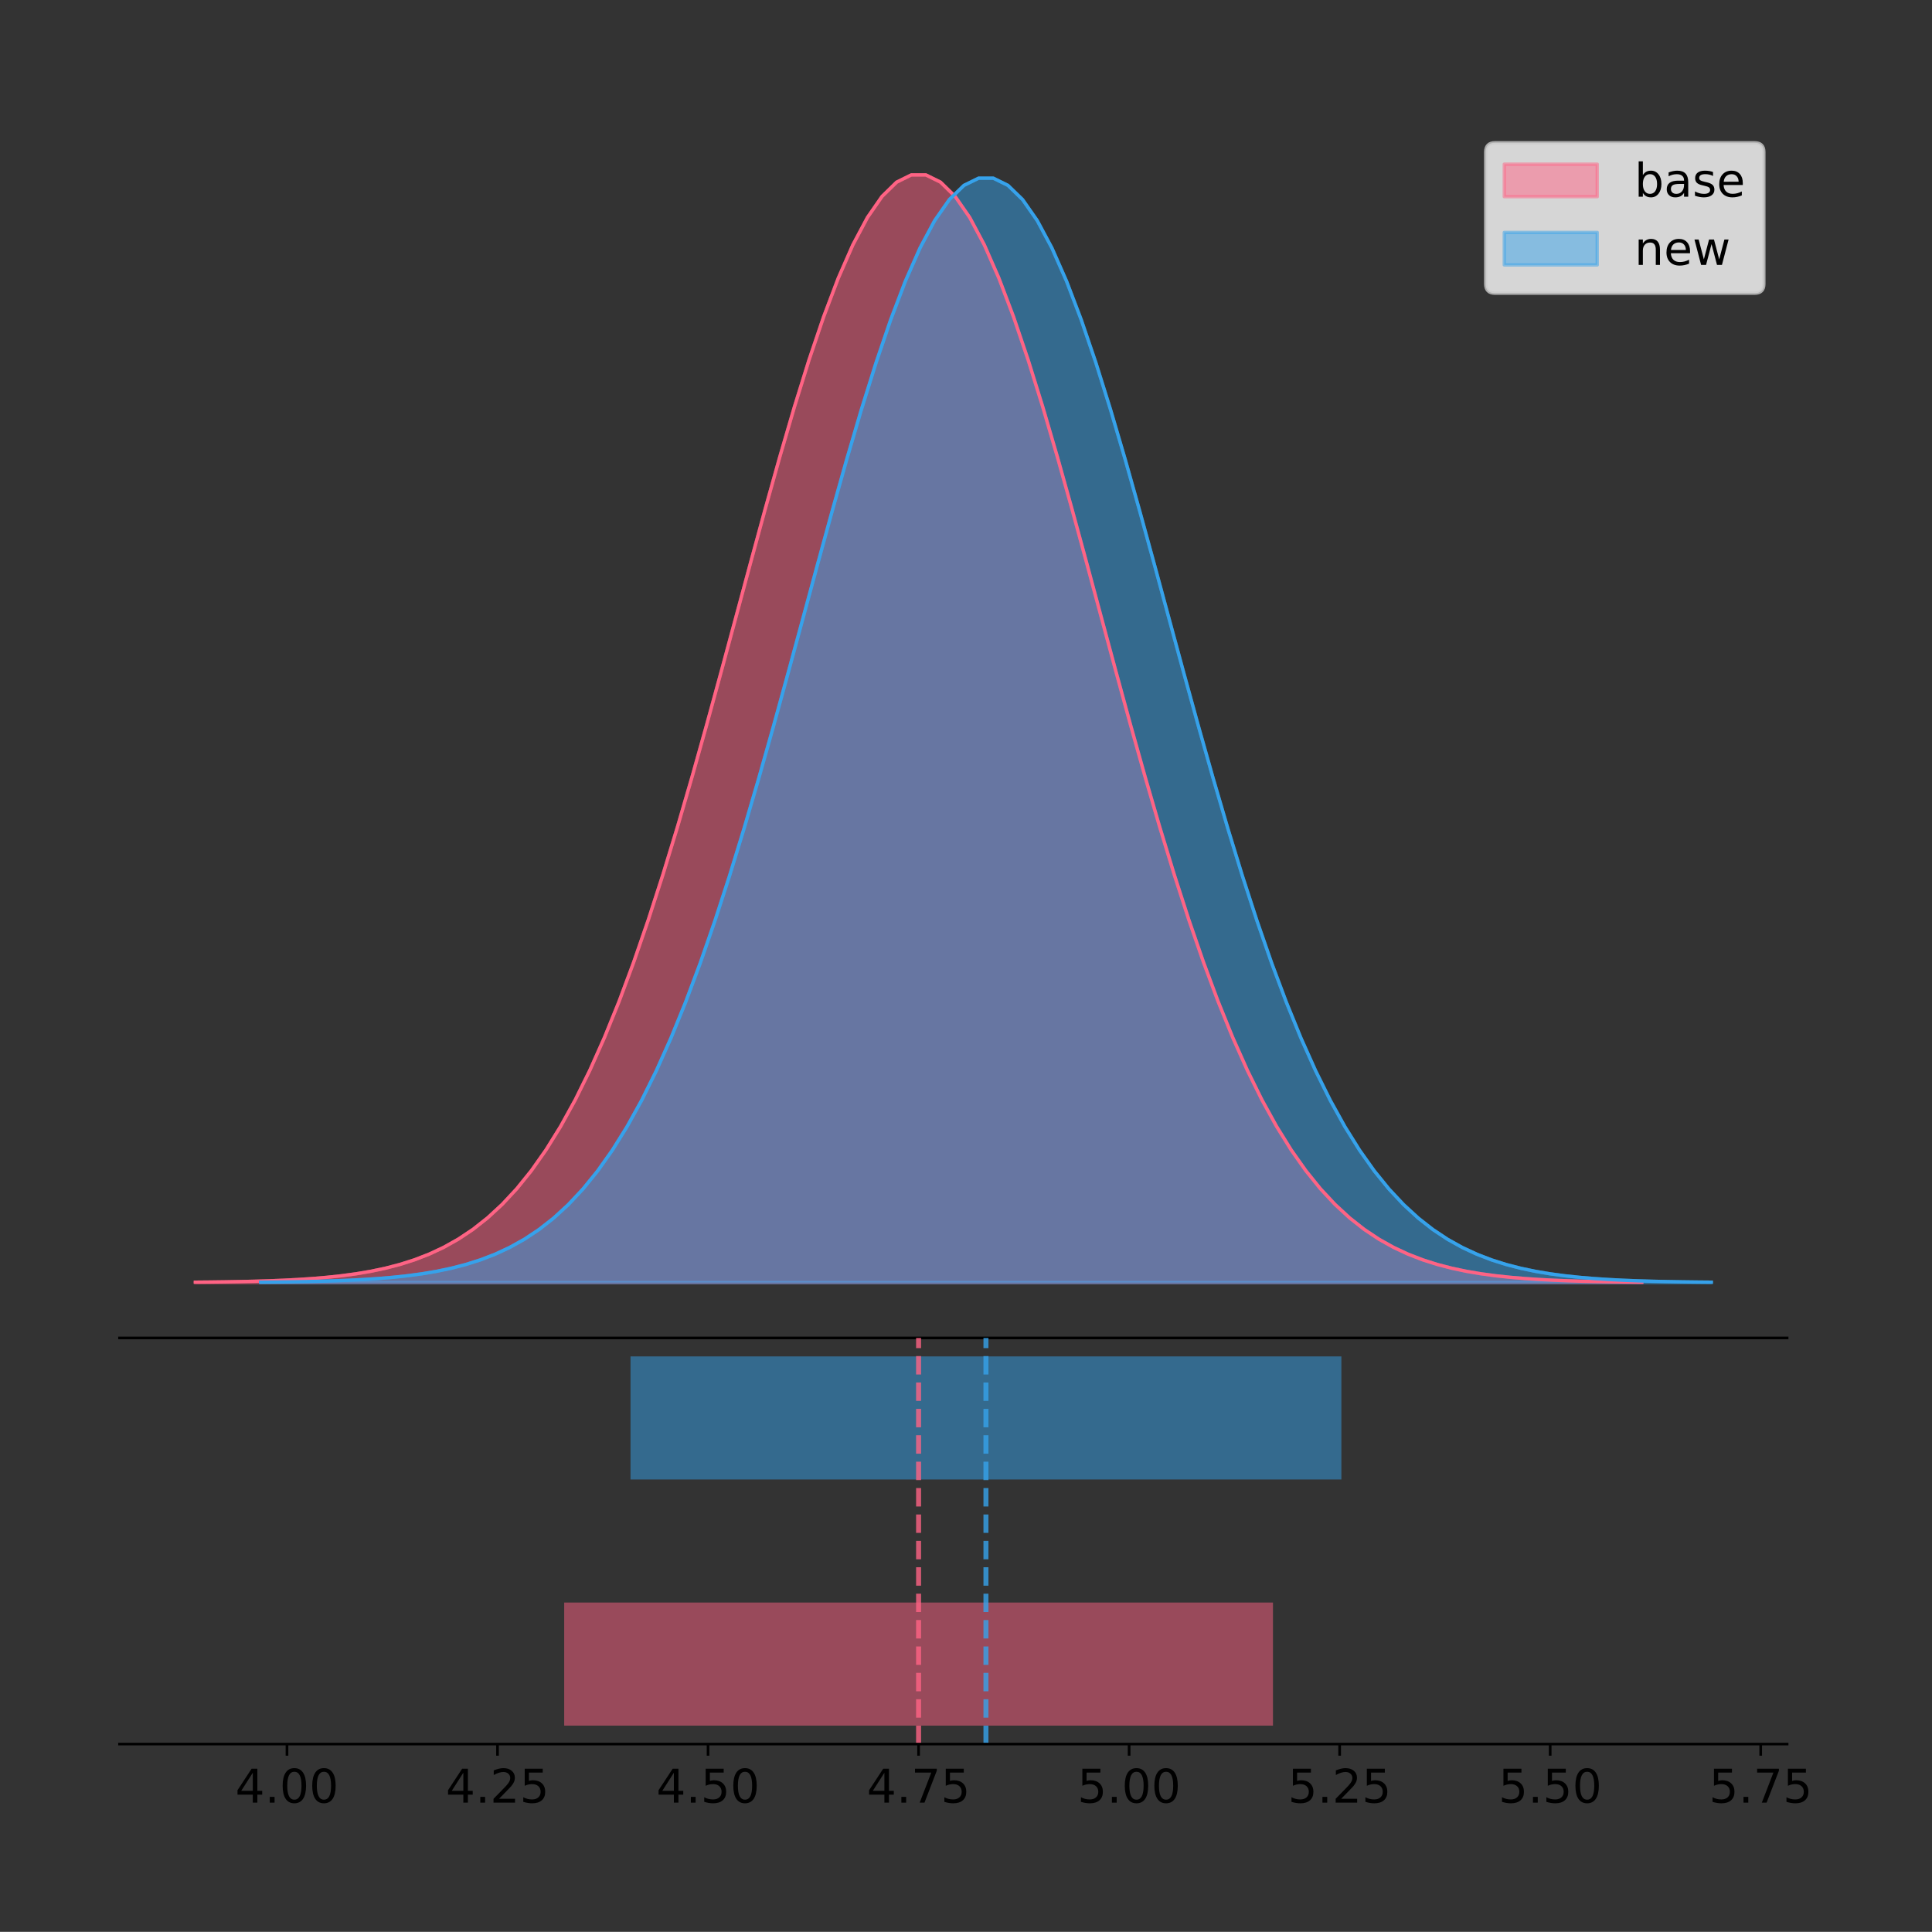 <?xml version="1.0" encoding="utf-8" standalone="no"?>
<!DOCTYPE svg PUBLIC "-//W3C//DTD SVG 1.1//EN"
  "http://www.w3.org/Graphics/SVG/1.1/DTD/svg11.dtd">
<!-- Created with matplotlib (https://matplotlib.org/) -->
<svg height="581.789pt" version="1.1" viewBox="0 0 581.834 581.789" width="581.834pt" xmlns="http://www.w3.org/2000/svg" xmlns:xlink="http://www.w3.org/1999/xlink">
 <rect x="0" y="0" width="581.834" height="581.789" fill="#333333" stroke="none"/>
 <defs>
  <style type="text/css">
*{stroke-linecap:butt;stroke-linejoin:round;}
  </style>
 </defs>
 <g id="figure_1">
  <g id="patch_1">
   <path d="M 0 581.789 
L 581.834 581.789 
L 581.834 0 
L 0 0 
z
" style="fill:none;"/>
  </g>
  <g id="axes_1">
   <g id="patch_2">
    <path d="M 36 402.93 
L 538.2 402.93 
L 538.2 36 
L 36 36 
z
" style="fill:none;"/>
   </g>
   <g id="PolyCollection_1">
    <defs>
     <path d="M 58.827 -195.538 
L 58.827 -195.65 
L 63.227 -195.692 
L 67.628 -195.749 
L 72.028 -195.825 
L 76.428 -195.925 
L 80.828 -196.058 
L 85.228 -196.23 
L 89.628 -196.455 
L 94.029 -196.744 
L 98.429 -197.115 
L 102.829 -197.585 
L 107.229 -198.179 
L 111.629 -198.923 
L 116.029 -199.848 
L 120.43 -200.99 
L 124.83 -202.39 
L 129.23 -204.093 
L 133.63 -206.151 
L 138.03 -208.617 
L 142.431 -211.552 
L 146.831 -215.017 
L 151.231 -219.078 
L 155.631 -223.801 
L 160.031 -229.25 
L 164.431 -235.488 
L 168.832 -242.572 
L 173.232 -250.552 
L 177.632 -259.468 
L 182.032 -269.344 
L 186.432 -280.192 
L 190.832 -292.002 
L 195.233 -304.744 
L 199.633 -318.365 
L 204.033 -332.786 
L 208.433 -347.901 
L 212.833 -363.58 
L 217.233 -379.667 
L 221.634 -395.98 
L 226.034 -412.318 
L 230.434 -428.462 
L 234.834 -444.18 
L 239.234 -459.23 
L 243.634 -473.372 
L 248.035 -486.366 
L 252.435 -497.987 
L 256.835 -508.025 
L 261.235 -516.294 
L 265.635 -522.64 
L 270.035 -526.94 
L 274.436 -529.111 
L 278.836 -529.111 
L 283.236 -526.94 
L 287.636 -522.64 
L 292.036 -516.294 
L 296.437 -508.025 
L 300.837 -497.987 
L 305.237 -486.366 
L 309.637 -473.372 
L 314.037 -459.23 
L 318.437 -444.18 
L 322.838 -428.462 
L 327.238 -412.318 
L 331.638 -395.98 
L 336.038 -379.667 
L 340.438 -363.58 
L 344.838 -347.901 
L 349.239 -332.786 
L 353.639 -318.365 
L 358.039 -304.744 
L 362.439 -292.002 
L 366.839 -280.192 
L 371.239 -269.344 
L 375.64 -259.468 
L 380.04 -250.552 
L 384.44 -242.572 
L 388.84 -235.488 
L 393.24 -229.25 
L 397.64 -223.801 
L 402.041 -219.078 
L 406.441 -215.017 
L 410.841 -211.552 
L 415.241 -208.617 
L 419.641 -206.151 
L 424.041 -204.093 
L 428.442 -202.39 
L 432.842 -200.99 
L 437.242 -199.848 
L 441.642 -198.923 
L 446.042 -198.179 
L 450.442 -197.585 
L 454.843 -197.115 
L 459.243 -196.744 
L 463.643 -196.455 
L 468.043 -196.23 
L 472.443 -196.058 
L 476.844 -195.925 
L 481.244 -195.825 
L 485.644 -195.749 
L 490.044 -195.692 
L 494.444 -195.65 
L 494.444 -195.538 
L 494.444 -195.538 
L 490.044 -195.538 
L 485.644 -195.538 
L 481.244 -195.538 
L 476.844 -195.538 
L 472.443 -195.538 
L 468.043 -195.538 
L 463.643 -195.538 
L 459.243 -195.538 
L 454.843 -195.538 
L 450.442 -195.538 
L 446.042 -195.538 
L 441.642 -195.538 
L 437.242 -195.538 
L 432.842 -195.538 
L 428.442 -195.538 
L 424.041 -195.538 
L 419.641 -195.538 
L 415.241 -195.538 
L 410.841 -195.538 
L 406.441 -195.538 
L 402.041 -195.538 
L 397.64 -195.538 
L 393.24 -195.538 
L 388.84 -195.538 
L 384.44 -195.538 
L 380.04 -195.538 
L 375.64 -195.538 
L 371.239 -195.538 
L 366.839 -195.538 
L 362.439 -195.538 
L 358.039 -195.538 
L 353.639 -195.538 
L 349.239 -195.538 
L 344.838 -195.538 
L 340.438 -195.538 
L 336.038 -195.538 
L 331.638 -195.538 
L 327.238 -195.538 
L 322.838 -195.538 
L 318.437 -195.538 
L 314.037 -195.538 
L 309.637 -195.538 
L 305.237 -195.538 
L 300.837 -195.538 
L 296.437 -195.538 
L 292.036 -195.538 
L 287.636 -195.538 
L 283.236 -195.538 
L 278.836 -195.538 
L 274.436 -195.538 
L 270.035 -195.538 
L 265.635 -195.538 
L 261.235 -195.538 
L 256.835 -195.538 
L 252.435 -195.538 
L 248.035 -195.538 
L 243.634 -195.538 
L 239.234 -195.538 
L 234.834 -195.538 
L 230.434 -195.538 
L 226.034 -195.538 
L 221.634 -195.538 
L 217.233 -195.538 
L 212.833 -195.538 
L 208.433 -195.538 
L 204.033 -195.538 
L 199.633 -195.538 
L 195.233 -195.538 
L 190.832 -195.538 
L 186.432 -195.538 
L 182.032 -195.538 
L 177.632 -195.538 
L 173.232 -195.538 
L 168.832 -195.538 
L 164.431 -195.538 
L 160.031 -195.538 
L 155.631 -195.538 
L 151.231 -195.538 
L 146.831 -195.538 
L 142.431 -195.538 
L 138.03 -195.538 
L 133.63 -195.538 
L 129.23 -195.538 
L 124.83 -195.538 
L 120.43 -195.538 
L 116.029 -195.538 
L 111.629 -195.538 
L 107.229 -195.538 
L 102.829 -195.538 
L 98.429 -195.538 
L 94.029 -195.538 
L 89.628 -195.538 
L 85.228 -195.538 
L 80.828 -195.538 
L 76.428 -195.538 
L 72.028 -195.538 
L 67.628 -195.538 
L 63.227 -195.538 
L 58.827 -195.538 
z
" id="m2d769a3e40" style="stroke:#ff6384;stroke-opacity:0.5;"/>
    </defs>
    <g clip-path="url(#p42686ffd07)">
     <use style="fill:#ff6384;fill-opacity:0.5;stroke:#ff6384;stroke-opacity:0.5;" x="0" xlink:href="#m2d769a3e40" y="581.789"/>
    </g>
   </g>
   <g id="PolyCollection_2">
    <defs>
     <path d="M 78.477 -195.538 
L 78.477 -195.65 
L 82.89 -195.692 
L 87.303 -195.748 
L 91.716 -195.824 
L 96.129 -195.924 
L 100.542 -196.056 
L 104.955 -196.228 
L 109.368 -196.452 
L 113.781 -196.741 
L 118.195 -197.11 
L 122.608 -197.579 
L 127.021 -198.171 
L 131.434 -198.913 
L 135.847 -199.835 
L 140.26 -200.974 
L 144.673 -202.37 
L 149.086 -204.068 
L 153.499 -206.12 
L 157.912 -208.579 
L 162.325 -211.505 
L 166.739 -214.96 
L 171.152 -219.009 
L 175.565 -223.718 
L 179.978 -229.151 
L 184.391 -235.371 
L 188.804 -242.435 
L 193.217 -250.391 
L 197.63 -259.281 
L 202.043 -269.128 
L 206.456 -279.944 
L 210.869 -291.72 
L 215.283 -304.425 
L 219.696 -318.006 
L 224.109 -332.384 
L 228.522 -347.455 
L 232.935 -363.089 
L 237.348 -379.128 
L 241.761 -395.393 
L 246.174 -411.684 
L 250.587 -427.78 
L 255 -443.452 
L 259.413 -458.458 
L 263.827 -472.558 
L 268.24 -485.515 
L 272.653 -497.101 
L 277.066 -507.11 
L 281.479 -515.355 
L 285.892 -521.682 
L 290.305 -525.969 
L 294.718 -528.134 
L 299.131 -528.134 
L 303.544 -525.969 
L 307.957 -521.682 
L 312.371 -515.355 
L 316.784 -507.11 
L 321.197 -497.101 
L 325.61 -485.515 
L 330.023 -472.558 
L 334.436 -458.458 
L 338.849 -443.452 
L 343.262 -427.78 
L 347.675 -411.684 
L 352.088 -395.393 
L 356.501 -379.128 
L 360.915 -363.089 
L 365.328 -347.455 
L 369.741 -332.384 
L 374.154 -318.006 
L 378.567 -304.425 
L 382.98 -291.72 
L 387.393 -279.944 
L 391.806 -269.128 
L 396.219 -259.281 
L 400.632 -250.391 
L 405.045 -242.435 
L 409.459 -235.371 
L 413.872 -229.151 
L 418.285 -223.718 
L 422.698 -219.009 
L 427.111 -214.96 
L 431.524 -211.505 
L 435.937 -208.579 
L 440.35 -206.12 
L 444.763 -204.068 
L 449.176 -202.37 
L 453.589 -200.974 
L 458.003 -199.835 
L 462.416 -198.913 
L 466.829 -198.171 
L 471.242 -197.579 
L 475.655 -197.11 
L 480.068 -196.741 
L 484.481 -196.452 
L 488.894 -196.228 
L 493.307 -196.056 
L 497.72 -195.924 
L 502.133 -195.824 
L 506.547 -195.748 
L 510.96 -195.692 
L 515.373 -195.65 
L 515.373 -195.538 
L 515.373 -195.538 
L 510.96 -195.538 
L 506.547 -195.538 
L 502.133 -195.538 
L 497.72 -195.538 
L 493.307 -195.538 
L 488.894 -195.538 
L 484.481 -195.538 
L 480.068 -195.538 
L 475.655 -195.538 
L 471.242 -195.538 
L 466.829 -195.538 
L 462.416 -195.538 
L 458.003 -195.538 
L 453.589 -195.538 
L 449.176 -195.538 
L 444.763 -195.538 
L 440.35 -195.538 
L 435.937 -195.538 
L 431.524 -195.538 
L 427.111 -195.538 
L 422.698 -195.538 
L 418.285 -195.538 
L 413.872 -195.538 
L 409.459 -195.538 
L 405.045 -195.538 
L 400.632 -195.538 
L 396.219 -195.538 
L 391.806 -195.538 
L 387.393 -195.538 
L 382.98 -195.538 
L 378.567 -195.538 
L 374.154 -195.538 
L 369.741 -195.538 
L 365.328 -195.538 
L 360.915 -195.538 
L 356.501 -195.538 
L 352.088 -195.538 
L 347.675 -195.538 
L 343.262 -195.538 
L 338.849 -195.538 
L 334.436 -195.538 
L 330.023 -195.538 
L 325.61 -195.538 
L 321.197 -195.538 
L 316.784 -195.538 
L 312.371 -195.538 
L 307.957 -195.538 
L 303.544 -195.538 
L 299.131 -195.538 
L 294.718 -195.538 
L 290.305 -195.538 
L 285.892 -195.538 
L 281.479 -195.538 
L 277.066 -195.538 
L 272.653 -195.538 
L 268.24 -195.538 
L 263.827 -195.538 
L 259.413 -195.538 
L 255 -195.538 
L 250.587 -195.538 
L 246.174 -195.538 
L 241.761 -195.538 
L 237.348 -195.538 
L 232.935 -195.538 
L 228.522 -195.538 
L 224.109 -195.538 
L 219.696 -195.538 
L 215.283 -195.538 
L 210.869 -195.538 
L 206.456 -195.538 
L 202.043 -195.538 
L 197.63 -195.538 
L 193.217 -195.538 
L 188.804 -195.538 
L 184.391 -195.538 
L 179.978 -195.538 
L 175.565 -195.538 
L 171.152 -195.538 
L 166.739 -195.538 
L 162.325 -195.538 
L 157.912 -195.538 
L 153.499 -195.538 
L 149.086 -195.538 
L 144.673 -195.538 
L 140.26 -195.538 
L 135.847 -195.538 
L 131.434 -195.538 
L 127.021 -195.538 
L 122.608 -195.538 
L 118.195 -195.538 
L 113.781 -195.538 
L 109.368 -195.538 
L 104.955 -195.538 
L 100.542 -195.538 
L 96.129 -195.538 
L 91.716 -195.538 
L 87.303 -195.538 
L 82.89 -195.538 
L 78.477 -195.538 
z
" id="me6f497e3a5" style="stroke:#36a2eb;stroke-opacity:0.5;"/>
    </defs>
    <g clip-path="url(#p42686ffd07)">
     <use style="fill:#36a2eb;fill-opacity:0.5;stroke:#36a2eb;stroke-opacity:0.5;" x="0" xlink:href="#me6f497e3a5" y="581.789"/>
    </g>
   </g>
   <g id="line2d_1">
    <path clip-path="url(#p42686ffd07)" d="M 58.827 386.139 
L 63.227 386.097 
L 67.628 386.04 
L 72.028 385.965 
L 76.428 385.864 
L 80.828 385.732 
L 85.228 385.559 
L 89.628 385.334 
L 94.029 385.045 
L 98.429 384.675 
L 102.829 384.204 
L 107.229 383.61 
L 111.629 382.867 
L 116.029 381.941 
L 120.43 380.799 
L 124.83 379.399 
L 129.23 377.696 
L 133.63 375.639 
L 138.03 373.172 
L 142.431 370.238 
L 146.831 366.772 
L 151.231 362.711 
L 155.631 357.989 
L 160.031 352.539 
L 164.431 346.301 
L 168.832 339.217 
L 173.232 331.237 
L 177.632 322.322 
L 182.032 312.445 
L 186.432 301.597 
L 190.832 289.787 
L 195.233 277.045 
L 199.633 263.424 
L 204.033 249.004 
L 208.433 233.888 
L 212.833 218.209 
L 217.233 202.123 
L 221.634 185.809 
L 226.034 169.471 
L 230.434 153.327 
L 234.834 137.61 
L 239.234 122.559 
L 243.634 108.418 
L 248.035 95.423 
L 252.435 83.803 
L 256.835 73.765 
L 261.235 65.495 
L 265.635 59.15 
L 270.035 54.85 
L 274.436 52.679 
L 278.836 52.679 
L 283.236 54.85 
L 287.636 59.15 
L 292.036 65.495 
L 296.437 73.765 
L 300.837 83.803 
L 305.237 95.423 
L 309.637 108.418 
L 314.037 122.559 
L 318.437 137.61 
L 322.838 153.327 
L 327.238 169.471 
L 331.638 185.809 
L 336.038 202.123 
L 340.438 218.209 
L 344.838 233.888 
L 349.239 249.004 
L 353.639 263.424 
L 358.039 277.045 
L 362.439 289.787 
L 366.839 301.597 
L 371.239 312.445 
L 375.64 322.322 
L 380.04 331.237 
L 384.44 339.217 
L 388.84 346.301 
L 393.24 352.539 
L 397.64 357.989 
L 402.041 362.711 
L 406.441 366.772 
L 410.841 370.238 
L 415.241 373.172 
L 419.641 375.639 
L 424.041 377.696 
L 428.442 379.399 
L 432.842 380.799 
L 437.242 381.941 
L 441.642 382.867 
L 446.042 383.61 
L 450.442 384.204 
L 454.843 384.675 
L 459.243 385.045 
L 463.643 385.334 
L 468.043 385.559 
L 472.443 385.732 
L 476.844 385.864 
L 481.244 385.965 
L 485.644 386.04 
L 490.044 386.097 
L 494.444 386.139 
" style="fill:none;stroke:#ff6384;stroke-linecap:square;"/>
   </g>
   <g id="line2d_2">
    <path clip-path="url(#p42686ffd07)" d="M 78.477 386.14 
L 82.89 386.098 
L 87.303 386.041 
L 91.716 385.965 
L 96.129 385.865 
L 100.542 385.733 
L 104.955 385.561 
L 109.368 385.337 
L 113.781 385.049 
L 118.195 384.679 
L 122.608 384.21 
L 127.021 383.618 
L 131.434 382.876 
L 135.847 381.954 
L 140.26 380.815 
L 144.673 379.419 
L 149.086 377.721 
L 153.499 375.67 
L 157.912 373.211 
L 162.325 370.285 
L 166.739 366.829 
L 171.152 362.78 
L 175.565 358.071 
L 179.978 352.638 
L 184.391 346.418 
L 188.804 339.355 
L 193.217 331.398 
L 197.63 322.509 
L 202.043 312.661 
L 206.456 301.845 
L 210.869 290.07 
L 215.283 277.365 
L 219.696 263.784 
L 224.109 249.405 
L 228.522 234.334 
L 232.935 218.701 
L 237.348 202.662 
L 241.761 186.396 
L 246.174 170.106 
L 250.587 154.009 
L 255 138.337 
L 259.413 123.331 
L 263.827 109.231 
L 268.24 96.275 
L 272.653 84.688 
L 277.066 74.68 
L 281.479 66.434 
L 285.892 60.107 
L 290.305 55.82 
L 294.718 53.655 
L 299.131 53.655 
L 303.544 55.82 
L 307.957 60.107 
L 312.371 66.434 
L 316.784 74.68 
L 321.197 84.688 
L 325.61 96.275 
L 330.023 109.231 
L 334.436 123.331 
L 338.849 138.337 
L 343.262 154.009 
L 347.675 170.106 
L 352.088 186.396 
L 356.501 202.662 
L 360.915 218.701 
L 365.328 234.334 
L 369.741 249.405 
L 374.154 263.784 
L 378.567 277.365 
L 382.98 290.07 
L 387.393 301.845 
L 391.806 312.661 
L 396.219 322.509 
L 400.632 331.398 
L 405.045 339.355 
L 409.459 346.418 
L 413.872 352.638 
L 418.285 358.071 
L 422.698 362.78 
L 427.111 366.829 
L 431.524 370.285 
L 435.937 373.211 
L 440.35 375.67 
L 444.763 377.721 
L 449.176 379.419 
L 453.589 380.815 
L 458.003 381.954 
L 462.416 382.876 
L 466.829 383.618 
L 471.242 384.21 
L 475.655 384.679 
L 480.068 385.049 
L 484.481 385.337 
L 488.894 385.561 
L 493.307 385.733 
L 497.72 385.865 
L 502.133 385.965 
L 506.547 386.041 
L 510.96 386.098 
L 515.373 386.14 
" style="fill:none;stroke:#36a2eb;stroke-linecap:square;"/>
   </g>
   <g id="patch_3">
    <path d="M 36 402.93 
L 538.2 402.93 
" style="fill:none;stroke:#000000;stroke-linecap:square;stroke-linejoin:miter;stroke-width:0.8;"/>
   </g>
   <g id="legend_1">
    <g id="patch_4">
     <path d="M 450.225 88.299 
L 528.4 88.299 
Q 531.2 88.299 531.2 85.499 
L 531.2 45.8 
Q 531.2 43 528.4 43 
L 450.225 43 
Q 447.425 43 447.425 45.8 
L 447.425 85.499 
Q 447.425 88.299 450.225 88.299 
z
" style="fill:#ffffff;opacity:0.8;stroke:#cccccc;stroke-linejoin:miter;"/>
    </g>
    <g id="patch_5">
     <path d="M 453.025 59.238 
L 481.025 59.238 
L 481.025 49.438 
L 453.025 49.438 
z
" style="fill:#ff6384;opacity:0.5;stroke:#ff6384;stroke-linejoin:miter;"/>
    </g>
    <g id="text_1">
     <!-- base -->
     <defs>
      <path d="M 48.688 27.297 
Q 48.688 37.203 44.609 42.844 
Q 40.531 48.484 33.406 48.484 
Q 26.266 48.484 22.188 42.844 
Q 18.109 37.203 18.109 27.297 
Q 18.109 17.391 22.188 11.75 
Q 26.266 6.109 33.406 6.109 
Q 40.531 6.109 44.609 11.75 
Q 48.688 17.391 48.688 27.297 
z
M 18.109 46.391 
Q 20.953 51.266 25.266 53.625 
Q 29.594 56 35.594 56 
Q 45.562 56 51.781 48.094 
Q 58.016 40.188 58.016 27.297 
Q 58.016 14.406 51.781 6.484 
Q 45.562 -1.422 35.594 -1.422 
Q 29.594 -1.422 25.266 0.953 
Q 20.953 3.328 18.109 8.203 
L 18.109 0 
L 9.078 0 
L 9.078 75.984 
L 18.109 75.984 
z
" id="DejaVuSans-98"/>
      <path d="M 34.281 27.484 
Q 23.391 27.484 19.188 25 
Q 14.984 22.516 14.984 16.5 
Q 14.984 11.719 18.141 8.906 
Q 21.297 6.109 26.703 6.109 
Q 34.188 6.109 38.703 11.406 
Q 43.219 16.703 43.219 25.484 
L 43.219 27.484 
z
M 52.203 31.203 
L 52.203 0 
L 43.219 0 
L 43.219 8.297 
Q 40.141 3.328 35.547 0.953 
Q 30.953 -1.422 24.312 -1.422 
Q 15.922 -1.422 10.953 3.297 
Q 6 8.016 6 15.922 
Q 6 25.141 12.172 29.828 
Q 18.359 34.516 30.609 34.516 
L 43.219 34.516 
L 43.219 35.406 
Q 43.219 41.609 39.141 45 
Q 35.062 48.391 27.688 48.391 
Q 23 48.391 18.547 47.266 
Q 14.109 46.141 10.016 43.891 
L 10.016 52.203 
Q 14.938 54.109 19.578 55.047 
Q 24.219 56 28.609 56 
Q 40.484 56 46.344 49.844 
Q 52.203 43.703 52.203 31.203 
z
" id="DejaVuSans-97"/>
      <path d="M 44.281 53.078 
L 44.281 44.578 
Q 40.484 46.531 36.375 47.5 
Q 32.281 48.484 27.875 48.484 
Q 21.188 48.484 17.844 46.438 
Q 14.5 44.391 14.5 40.281 
Q 14.5 37.156 16.891 35.375 
Q 19.281 33.594 26.516 31.984 
L 29.594 31.297 
Q 39.156 29.25 43.188 25.516 
Q 47.219 21.781 47.219 15.094 
Q 47.219 7.469 41.188 3.016 
Q 35.156 -1.422 24.609 -1.422 
Q 20.219 -1.422 15.453 -0.562 
Q 10.688 0.297 5.422 2 
L 5.422 11.281 
Q 10.406 8.688 15.234 7.391 
Q 20.062 6.109 24.812 6.109 
Q 31.156 6.109 34.562 8.281 
Q 37.984 10.453 37.984 14.406 
Q 37.984 18.062 35.516 20.016 
Q 33.062 21.969 24.703 23.781 
L 21.578 24.516 
Q 13.234 26.266 9.516 29.906 
Q 5.812 33.547 5.812 39.891 
Q 5.812 47.609 11.281 51.797 
Q 16.75 56 26.812 56 
Q 31.781 56 36.172 55.266 
Q 40.578 54.547 44.281 53.078 
z
" id="DejaVuSans-115"/>
      <path d="M 56.203 29.594 
L 56.203 25.203 
L 14.891 25.203 
Q 15.484 15.922 20.484 11.062 
Q 25.484 6.203 34.422 6.203 
Q 39.594 6.203 44.453 7.469 
Q 49.312 8.734 54.109 11.281 
L 54.109 2.781 
Q 49.266 0.734 44.188 -0.344 
Q 39.109 -1.422 33.891 -1.422 
Q 20.797 -1.422 13.156 6.188 
Q 5.516 13.812 5.516 26.812 
Q 5.516 40.234 12.766 48.109 
Q 20.016 56 32.328 56 
Q 43.359 56 49.781 48.891 
Q 56.203 41.797 56.203 29.594 
z
M 47.219 32.234 
Q 47.125 39.594 43.094 43.984 
Q 39.062 48.391 32.422 48.391 
Q 24.906 48.391 20.391 44.141 
Q 15.875 39.891 15.188 32.172 
z
" id="DejaVuSans-101"/>
     </defs>
     <g transform="translate(492.225 59.238)scale(0.14 -0.14)">
      <use xlink:href="#DejaVuSans-98"/>
      <use x="63.477" xlink:href="#DejaVuSans-97"/>
      <use x="124.756" xlink:href="#DejaVuSans-115"/>
      <use x="176.855" xlink:href="#DejaVuSans-101"/>
     </g>
    </g>
    <g id="patch_6">
     <path d="M 453.025 79.787 
L 481.025 79.787 
L 481.025 69.987 
L 453.025 69.987 
z
" style="fill:#36a2eb;opacity:0.5;stroke:#36a2eb;stroke-linejoin:miter;"/>
    </g>
    <g id="text_2">
     <!-- new -->
     <defs>
      <path d="M 54.891 33.016 
L 54.891 0 
L 45.906 0 
L 45.906 32.719 
Q 45.906 40.484 42.875 44.328 
Q 39.844 48.188 33.797 48.188 
Q 26.516 48.188 22.312 43.547 
Q 18.109 38.922 18.109 30.906 
L 18.109 0 
L 9.078 0 
L 9.078 54.688 
L 18.109 54.688 
L 18.109 46.188 
Q 21.344 51.125 25.703 53.562 
Q 30.078 56 35.797 56 
Q 45.219 56 50.047 50.172 
Q 54.891 44.344 54.891 33.016 
z
" id="DejaVuSans-110"/>
      <path d="M 4.203 54.688 
L 13.188 54.688 
L 24.422 12.016 
L 35.594 54.688 
L 46.188 54.688 
L 57.422 12.016 
L 68.609 54.688 
L 77.594 54.688 
L 63.281 0 
L 52.688 0 
L 40.922 44.828 
L 29.109 0 
L 18.5 0 
z
" id="DejaVuSans-119"/>
     </defs>
     <g transform="translate(492.225 79.787)scale(0.14 -0.14)">
      <use xlink:href="#DejaVuSans-110"/>
      <use x="63.379" xlink:href="#DejaVuSans-101"/>
      <use x="124.902" xlink:href="#DejaVuSans-119"/>
     </g>
    </g>
   </g>
  </g>
  <g id="axes_2">
   <g id="patch_7">
    <path d="M 36 525.24 
L 538.2 525.24 
L 538.2 402.93 
L 36 402.93 
z
" style="fill:none;"/>
   </g>
   <g id="patch_8">
    <path clip-path="url(#p0acfc428a5)" d="M 169.91 519.68 
L 383.362 519.68 
L 383.362 482.617 
L 169.91 482.617 
z
" style="fill:#ff6384;opacity:0.5;"/>
   </g>
   <g id="patch_9">
    <path clip-path="url(#p0acfc428a5)" d="M 189.885 445.553 
L 403.964 445.553 
L 403.964 408.49 
L 189.885 408.49 
z
" style="fill:#36a2eb;opacity:0.5;"/>
   </g>
   <g id="matplotlib.axis_1">
    <g id="xtick_1">
     <g id="line2d_3">
      <defs>
       <path d="M 0 0 
L 0 3.5 
" id="mdece12e0b2" style="stroke:#000000;stroke-width:0.8;"/>
      </defs>
      <g>
       <use style="stroke:#000000;stroke-width:0.8;" x="86.426" xlink:href="#mdece12e0b2" y="525.24"/>
      </g>
     </g>
     <g id="text_3">
      <!-- 4.00 -->
      <defs>
       <path d="M 37.797 64.312 
L 12.891 25.391 
L 37.797 25.391 
z
M 35.203 72.906 
L 47.609 72.906 
L 47.609 25.391 
L 58.016 25.391 
L 58.016 17.188 
L 47.609 17.188 
L 47.609 0 
L 37.797 0 
L 37.797 17.188 
L 4.891 17.188 
L 4.891 26.703 
z
" id="DejaVuSans-52"/>
       <path d="M 10.688 12.406 
L 21 12.406 
L 21 0 
L 10.688 0 
z
" id="DejaVuSans-46"/>
       <path d="M 31.781 66.406 
Q 24.172 66.406 20.328 58.906 
Q 16.5 51.422 16.5 36.375 
Q 16.5 21.391 20.328 13.891 
Q 24.172 6.391 31.781 6.391 
Q 39.453 6.391 43.281 13.891 
Q 47.125 21.391 47.125 36.375 
Q 47.125 51.422 43.281 58.906 
Q 39.453 66.406 31.781 66.406 
z
M 31.781 74.219 
Q 44.047 74.219 50.516 64.516 
Q 56.984 54.828 56.984 36.375 
Q 56.984 17.969 50.516 8.266 
Q 44.047 -1.422 31.781 -1.422 
Q 19.531 -1.422 13.062 8.266 
Q 6.594 17.969 6.594 36.375 
Q 6.594 54.828 13.062 64.516 
Q 19.531 74.219 31.781 74.219 
z
" id="DejaVuSans-48"/>
      </defs>
      <g transform="translate(70.84 542.878)scale(0.14 -0.14)">
       <use xlink:href="#DejaVuSans-52"/>
       <use x="63.623" xlink:href="#DejaVuSans-46"/>
       <use x="95.41" xlink:href="#DejaVuSans-48"/>
       <use x="159.033" xlink:href="#DejaVuSans-48"/>
      </g>
     </g>
    </g>
    <g id="xtick_2">
     <g id="line2d_4">
      <g>
       <use style="stroke:#000000;stroke-width:0.8;" x="149.83" xlink:href="#mdece12e0b2" y="525.24"/>
      </g>
     </g>
     <g id="text_4">
      <!-- 4.25 -->
      <defs>
       <path d="M 19.188 8.297 
L 53.609 8.297 
L 53.609 0 
L 7.328 0 
L 7.328 8.297 
Q 12.938 14.109 22.625 23.891 
Q 32.328 33.688 34.812 36.531 
Q 39.547 41.844 41.422 45.531 
Q 43.312 49.219 43.312 52.781 
Q 43.312 58.594 39.234 62.25 
Q 35.156 65.922 28.609 65.922 
Q 23.969 65.922 18.812 64.312 
Q 13.672 62.703 7.812 59.422 
L 7.812 69.391 
Q 13.766 71.781 18.938 73 
Q 24.125 74.219 28.422 74.219 
Q 39.75 74.219 46.484 68.547 
Q 53.219 62.891 53.219 53.422 
Q 53.219 48.922 51.531 44.891 
Q 49.859 40.875 45.406 35.406 
Q 44.188 33.984 37.641 27.219 
Q 31.109 20.453 19.188 8.297 
z
" id="DejaVuSans-50"/>
       <path d="M 10.797 72.906 
L 49.516 72.906 
L 49.516 64.594 
L 19.828 64.594 
L 19.828 46.734 
Q 21.969 47.469 24.109 47.828 
Q 26.266 48.188 28.422 48.188 
Q 40.625 48.188 47.75 41.5 
Q 54.891 34.812 54.891 23.391 
Q 54.891 11.625 47.562 5.094 
Q 40.234 -1.422 26.906 -1.422 
Q 22.312 -1.422 17.547 -0.641 
Q 12.797 0.141 7.719 1.703 
L 7.719 11.625 
Q 12.109 9.234 16.797 8.062 
Q 21.484 6.891 26.703 6.891 
Q 35.156 6.891 40.078 11.328 
Q 45.016 15.766 45.016 23.391 
Q 45.016 31 40.078 35.438 
Q 35.156 39.891 26.703 39.891 
Q 22.75 39.891 18.812 39.016 
Q 14.891 38.141 10.797 36.281 
z
" id="DejaVuSans-53"/>
      </defs>
      <g transform="translate(134.244 542.878)scale(0.14 -0.14)">
       <use xlink:href="#DejaVuSans-52"/>
       <use x="63.623" xlink:href="#DejaVuSans-46"/>
       <use x="95.41" xlink:href="#DejaVuSans-50"/>
       <use x="159.033" xlink:href="#DejaVuSans-53"/>
      </g>
     </g>
    </g>
    <g id="xtick_3">
     <g id="line2d_5">
      <g>
       <use style="stroke:#000000;stroke-width:0.8;" x="213.233" xlink:href="#mdece12e0b2" y="525.24"/>
      </g>
     </g>
     <g id="text_5">
      <!-- 4.50 -->
      <g transform="translate(197.647 542.878)scale(0.14 -0.14)">
       <use xlink:href="#DejaVuSans-52"/>
       <use x="63.623" xlink:href="#DejaVuSans-46"/>
       <use x="95.41" xlink:href="#DejaVuSans-53"/>
       <use x="159.033" xlink:href="#DejaVuSans-48"/>
      </g>
     </g>
    </g>
    <g id="xtick_4">
     <g id="line2d_6">
      <g>
       <use style="stroke:#000000;stroke-width:0.8;" x="276.636" xlink:href="#mdece12e0b2" y="525.24"/>
      </g>
     </g>
     <g id="text_6">
      <!-- 4.75 -->
      <defs>
       <path d="M 8.203 72.906 
L 55.078 72.906 
L 55.078 68.703 
L 28.609 0 
L 18.312 0 
L 43.219 64.594 
L 8.203 64.594 
z
" id="DejaVuSans-55"/>
      </defs>
      <g transform="translate(261.05 542.878)scale(0.14 -0.14)">
       <use xlink:href="#DejaVuSans-52"/>
       <use x="63.623" xlink:href="#DejaVuSans-46"/>
       <use x="95.41" xlink:href="#DejaVuSans-55"/>
       <use x="159.033" xlink:href="#DejaVuSans-53"/>
      </g>
     </g>
    </g>
    <g id="xtick_5">
     <g id="line2d_7">
      <g>
       <use style="stroke:#000000;stroke-width:0.8;" x="340.039" xlink:href="#mdece12e0b2" y="525.24"/>
      </g>
     </g>
     <g id="text_7">
      <!-- 5.00 -->
      <g transform="translate(324.453 542.878)scale(0.14 -0.14)">
       <use xlink:href="#DejaVuSans-53"/>
       <use x="63.623" xlink:href="#DejaVuSans-46"/>
       <use x="95.41" xlink:href="#DejaVuSans-48"/>
       <use x="159.033" xlink:href="#DejaVuSans-48"/>
      </g>
     </g>
    </g>
    <g id="xtick_6">
     <g id="line2d_8">
      <g>
       <use style="stroke:#000000;stroke-width:0.8;" x="403.442" xlink:href="#mdece12e0b2" y="525.24"/>
      </g>
     </g>
     <g id="text_8">
      <!-- 5.25 -->
      <g transform="translate(387.856 542.878)scale(0.14 -0.14)">
       <use xlink:href="#DejaVuSans-53"/>
       <use x="63.623" xlink:href="#DejaVuSans-46"/>
       <use x="95.41" xlink:href="#DejaVuSans-50"/>
       <use x="159.033" xlink:href="#DejaVuSans-53"/>
      </g>
     </g>
    </g>
    <g id="xtick_7">
     <g id="line2d_9">
      <g>
       <use style="stroke:#000000;stroke-width:0.8;" x="466.845" xlink:href="#mdece12e0b2" y="525.24"/>
      </g>
     </g>
     <g id="text_9">
      <!-- 5.50 -->
      <g transform="translate(451.259 542.878)scale(0.14 -0.14)">
       <use xlink:href="#DejaVuSans-53"/>
       <use x="63.623" xlink:href="#DejaVuSans-46"/>
       <use x="95.41" xlink:href="#DejaVuSans-53"/>
       <use x="159.033" xlink:href="#DejaVuSans-48"/>
      </g>
     </g>
    </g>
    <g id="xtick_8">
     <g id="line2d_10">
      <g>
       <use style="stroke:#000000;stroke-width:0.8;" x="530.248" xlink:href="#mdece12e0b2" y="525.24"/>
      </g>
     </g>
     <g id="text_10">
      <!-- 5.75 -->
      <g transform="translate(514.662 542.878)scale(0.14 -0.14)">
       <use xlink:href="#DejaVuSans-53"/>
       <use x="63.623" xlink:href="#DejaVuSans-46"/>
       <use x="95.41" xlink:href="#DejaVuSans-55"/>
       <use x="159.033" xlink:href="#DejaVuSans-53"/>
      </g>
     </g>
    </g>
   </g>
   <g id="line2d_11">
    <path clip-path="url(#p0acfc428a5)" d="M 276.636 525.24 
L 276.636 402.93 
" style="fill:none;stroke:#ff6384;stroke-dasharray:5.55,2.4;stroke-dashoffset:0;stroke-opacity:0.8;stroke-width:1.5;"/>
   </g>
   <g id="line2d_12">
    <path clip-path="url(#p0acfc428a5)" d="M 296.925 525.24 
L 296.925 402.93 
" style="fill:none;stroke:#36a2eb;stroke-dasharray:5.55,2.4;stroke-dashoffset:0;stroke-opacity:0.8;stroke-width:1.5;"/>
   </g>
   <g id="patch_10">
    <path d="M 36 525.24 
L 538.2 525.24 
" style="fill:none;stroke:#000000;stroke-linecap:square;stroke-linejoin:miter;stroke-width:0.8;"/>
   </g>
  </g>
 </g>
 <defs>
  <clipPath id="p42686ffd07">
   <rect height="366.93" width="502.2" x="36" y="36"/>
  </clipPath>
  <clipPath id="p0acfc428a5">
   <rect height="122.31" width="502.2" x="36" y="402.93"/>
  </clipPath>
 </defs>
</svg>
